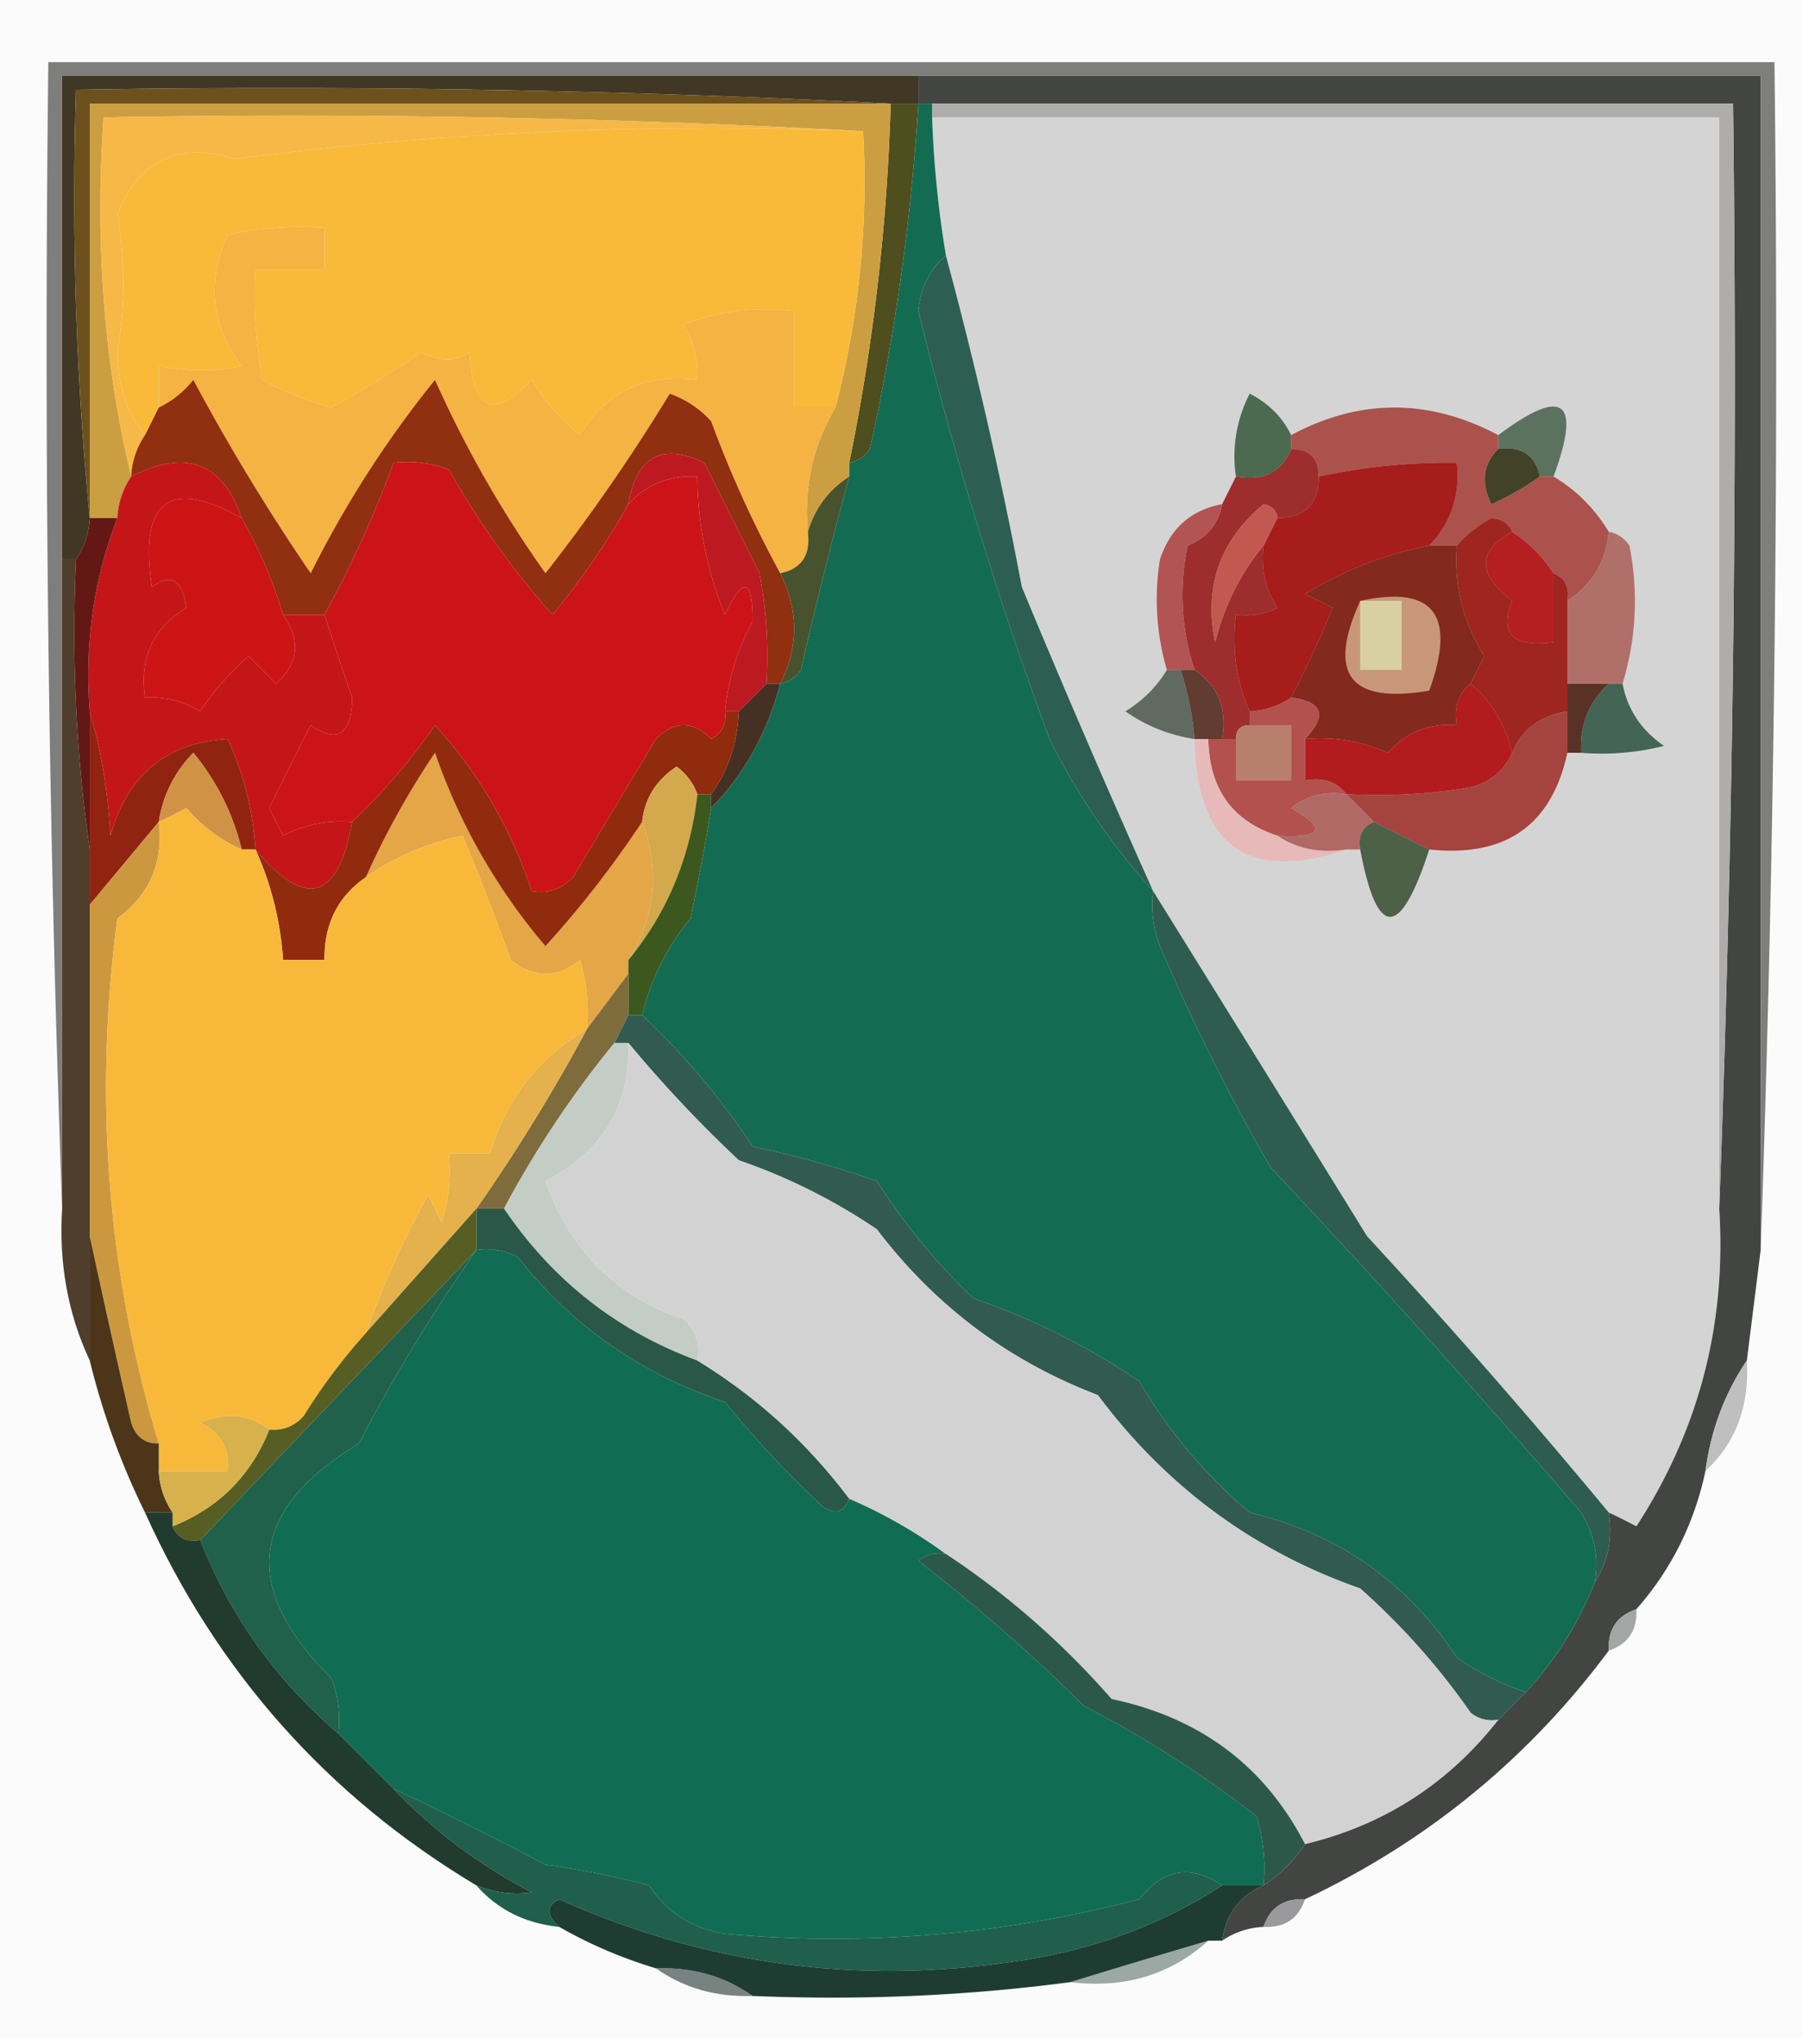 <svg xmlns="http://www.w3.org/2000/svg" width="131" height="148" style="shape-rendering:geometricPrecision;text-rendering:geometricPrecision;image-rendering:optimizeQuality;fill-rule:evenodd;clip-rule:evenodd"><path style="opacity:1" fill="#fbfbfb" d="M-.5-.5h131v148H-.5V-.5z"/><path style="opacity:1" fill="#d5d4d4" d="M67.5 8.5h57v79c.529 8.366-1.471 16.033-6 23a43.836 43.836 0 0 0-2-1 498.428 498.428 0 0 0-17.5-20 11612.78 11612.78 0 0 0-15.5-25 826.187 826.187 0 0 1-9.5-22 322.558 322.558 0 0 0-5.5-24 76.94 76.94 0 0 1-1-10z"/><path style="opacity:1" fill="#434543" d="M66.5 5.5h61v85l-1 8c-1.597 2.348-2.597 5.014-3 8-.807 3.795-2.474 7.128-5 10-1.406.473-2.073 1.473-2 3-5.831 7.831-13.165 13.831-22 18-1.527-.073-2.527.594-3 2a5.727 5.727 0 0 0-3 1c.27-1.93 1.27-3.264 3-4a10.162 10.162 0 0 0 3-3c5.705-1.369 10.371-4.369 14-9l2-2a25.06 25.06 0 0 0 5-8c.951-1.419 1.284-3.085 1-5 .65.304 1.317.637 2 1 4.529-6.967 6.529-14.634 6-23a1600.653 1600.653 0 0 0 1-80h-59v-2z"/><path style="opacity:1" fill="#7e7e7c" d="M127.5 90.5v-85H4.5v82a1722.842 1722.842 0 0 1-1-83h125c.331 28.838-.002 57.505-1 86z"/><path style="opacity:1" fill="#4e4e1e" d="M64.5 7.5h2a162.408 162.408 0 0 1-3.5 25c-.383.556-.883.89-1.5 1a151.65 151.65 0 0 0 3-26z"/><path style="opacity:1" fill="#aeadac" d="M67.5 8.5v-1h58c.331 26.839-.002 53.505-1 80v-79h-57z"/><path style="opacity:1" fill="#cc9e42" d="M64.5 7.5a151.65 151.65 0 0 1-3 26v1c-1.478.947-2.478 2.28-3 4-.29-3.285.377-6.285 2-9a64.7 64.7 0 0 0 2-20 756.847 756.847 0 0 0-55-1c-.636 9.064.03 17.731 2 26a5.728 5.728 0 0 0-1 3h-2v-30h58z"/><path style="opacity:1" fill="#f9ba3a" d="M62.5 9.5a64.7 64.7 0 0 1-2 20h-3v-7a16.869 16.869 0 0 0-8 1 6.845 6.845 0 0 1 1 4c-3.767-.474-6.6.859-8.5 4a15.007 15.007 0 0 1-3.5-4c-2.768 2.917-4.268 2.25-4.5-2-.97.698-2.137.698-3.5 0a65.858 65.858 0 0 1-6.5 4 22.731 22.731 0 0 1-5-2 32.437 32.437 0 0 1-.5-8h5v-3a24.939 24.939 0 0 0-7 .5c-1.537 3.356-1.204 6.523 1 9.5-1.826.42-3.826.42-6 0v3l-1 2c-1.294-1.548-1.96-3.548-2-6 .571-3.428.571-6.762 0-10 1.606-3.925 4.44-5.258 8.5-4a269.238 269.238 0 0 1 45.5-2z"/><path style="opacity:1" fill="#f6b947" d="M62.5 9.5a269.238 269.238 0 0 0-45.5 2c-4.06-1.258-6.894.075-8.5 4 .571 3.238.571 6.572 0 10 .04 2.452.706 4.452 2 6a5.728 5.728 0 0 0-1 3c-1.97-8.269-2.636-16.936-2-26 18.508-.33 36.84.003 55 1z"/><path style="opacity:1" fill="#403824" d="M66.5 5.5v2h-2a870.843 870.843 0 0 0-59-1c-.328 10.514.006 20.847 1 31a5.728 5.728 0 0 1-1 3h-1v-35h62z"/><path style="opacity:1" fill="#6c511c" d="M64.5 7.5h-58v30c-.994-10.153-1.328-20.486-1-31 19.84-.33 39.507.003 59 1z"/><path style="opacity:1" fill="#f4b343" d="M60.5 29.5c-1.623 2.715-2.29 5.715-2 9 .215 1.679-.452 2.679-2 3a82.785 82.785 0 0 1-5-11 7.291 7.291 0 0 0-3-2 134.523 134.523 0 0 1-9 13 81.57 81.57 0 0 1-8-14 76.76 76.76 0 0 0-9 14 151.444 151.444 0 0 1-8.5-14c-.708.88-1.542 1.547-2.5 2v-3c2.174.42 4.174.42 6 0-2.204-2.977-2.537-6.144-1-9.5a24.939 24.939 0 0 1 7-.5v3h-5a32.437 32.437 0 0 0 .5 8 22.731 22.731 0 0 0 5 2 65.858 65.858 0 0 0 6.5-4c1.363.698 2.53.698 3.5 0 .232 4.25 1.732 4.917 4.5 2a15.007 15.007 0 0 0 3.5 4c1.9-3.141 4.733-4.474 8.5-4a6.845 6.845 0 0 0-1-4 16.869 16.869 0 0 1 8-1v7h3z"/><path style="opacity:1" fill="#5b735e" d="M112.5 34.5h-1c-.321-1.548-1.321-2.215-3-2v-1c4.712-3.536 6.045-2.536 4 3z"/><path style="opacity:1" fill="#2c5f52" d="M68.5 18.5a322.558 322.558 0 0 1 5.5 24 826.187 826.187 0 0 0 9.5 22 48.433 48.433 0 0 1-7.5-11 291.257 291.257 0 0 1-9.5-31c.168-1.67.835-3.004 2-4z"/><path style="opacity:1" fill="#4b6a50" d="M93.5 31.5v1c-.683 1.676-2.017 2.343-4 2a9.864 9.864 0 0 1 1-6c1.355.688 2.355 1.688 3 3z"/><path style="opacity:1" fill="#ab524c" d="M108.5 31.5v1c-1.098 1.1-1.265 2.434-.5 4a19.62 19.62 0 0 0 3.5-2h1c1.639.972 2.973 2.306 4 4-.221 2.164-1.221 3.83-3 5 .172-.992-.162-1.658-1-2a10.177 10.177 0 0 0-3-3c-.235-.597-.735-.93-1.5-1-1.011.556-1.844 1.222-2.5 2h-2c1.581-1.642 2.247-3.642 2-6a44.831 44.831 0 0 0-10 1c0-1.333-.667-2-2-2v-1c4.969-2.66 9.969-2.66 15 0z"/><path style="opacity:1" fill="#414228" d="M108.5 32.5c1.679-.215 2.679.452 3 2a19.62 19.62 0 0 1-3.5 2c-.765-1.566-.598-2.9.5-4z"/><path style="opacity:1" fill="#9e2e2d" d="M93.5 32.5c1.333 0 2 .667 2 2 0 2-1 3-3 3-.06-.543-.393-.876-1-1-3.169 2.664-4.335 5.997-3.5 10 .67-2.674 1.837-5.007 3.5-7-.213 1.644.12 3.144 1 4.5a4.932 4.932 0 0 1-3 .5c-.302 2.56.032 4.893 1 7v1c-.667 0-1 .333-1 1h-1c.38-2.198-.287-3.865-2-5-.968-2.945-1.134-5.945-.5-9 1.417-.578 2.25-1.578 2.5-3l1-2c1.983.343 3.317-.324 4-2z"/><path style="opacity:1" fill="#912f11" d="M56.5 41.5c1.333 2.667 1.333 5.333 0 8h-1a32.437 32.437 0 0 0-.5-8l-4-8c-3.058-1.466-4.891-.466-5.5 3a52.08 52.08 0 0 1-5.5 8A61.185 61.185 0 0 1 32.5 34a8.434 8.434 0 0 0-4-.5 81.329 81.329 0 0 1-5 11h-3c-.764-2.518-1.764-4.851-3-7-1.377-4.022-4.043-5.022-8-3a5.728 5.728 0 0 1 1-3l1-2c.958-.453 1.792-1.12 2.5-2 2.569 4.8 5.402 9.467 8.5 14a76.76 76.76 0 0 1 9-14 81.57 81.57 0 0 0 8 14 134.523 134.523 0 0 0 9-13 7.291 7.291 0 0 1 3 2 82.785 82.785 0 0 0 5 11z"/><path style="opacity:1" fill="#b25453" d="M88.5 36.5c-.25 1.422-1.083 2.422-2.5 3-.634 3.055-.468 6.055.5 9h-2a18.164 18.164 0 0 1-.5-8c.748-2.251 2.248-3.584 4.5-4z"/><path style="opacity:1" fill="#a61d1b" d="M103.5 39.5c-3.123.592-6.123 1.758-9 3.5l2 1a78.896 78.896 0 0 1-3 6.5 5.728 5.728 0 0 1-3 1c-.968-2.107-1.302-4.44-1-7a4.932 4.932 0 0 0 3-.5c-.88-1.356-1.213-2.856-1-4.5l1-2c2 0 3-1 3-3a44.831 44.831 0 0 1 10-1c.247 2.358-.419 4.358-2 6z"/><path style="opacity:1" fill="#48532d" d="M61.5 34.5a345.658 345.658 0 0 0-3.5 14c-.383.556-.883.89-1.5 1 1.333-2.667 1.333-5.333 0-8 1.548-.321 2.215-1.321 2-3 .522-1.72 1.522-3.053 3-4z"/><path style="opacity:1" fill="#b61f22" d="M109.5 38.5a10.177 10.177 0 0 1 3 3v5c-2.962.383-3.962-.617-3-3-2.547-1.954-2.547-3.621 0-5z"/><path style="opacity:1" fill="#c35851" d="m92.5 37.5-1 2c-1.663 1.993-2.83 4.326-3.5 7-.835-4.003.331-7.336 3.5-10 .607.124.94.457 1 1z"/><path style="opacity:1" fill="#cd1415" d="M17.5 37.5c1.236 2.149 2.236 4.482 3 7 1.295 1.872 1.128 3.538-.5 5l-2-2a19.894 19.894 0 0 0-3.5 4 6.845 6.845 0 0 0-4-1c-.416-2.86.584-5.026 3-6.5-.3-2.024-1.133-2.524-2.5-1.5-.934-6.257 1.233-7.923 6.5-5z"/><path style="opacity:1" fill="#bd1920" d="m55.5 49.5-2 2h-1a16.813 16.813 0 0 1 2-6.5c.008-3.154-.658-3.32-2-.5a26.76 26.76 0 0 1-2-10c-2.014-.108-3.68.558-5 2 .609-3.466 2.442-4.466 5.5-3l4 8c.497 2.646.664 5.313.5 8z"/><path style="opacity:1" fill="#9e2520" d="M109.5 38.5c-2.547 1.379-2.547 3.046 0 5-.962 2.383.038 3.383 3 3v-5c.838.342 1.172 1.008 1 2v8c-1.955.299-3.289 1.299-4 3-.472-2.031-1.472-3.698-3-5 .304-.65.637-1.316 1-2-1.555-2.443-2.222-5.11-2-8 .656-.778 1.489-1.444 2.5-2 .765.07 1.265.403 1.5 1z"/><path style="opacity:1" fill="#b16f69" d="M116.5 38.5c.617.11 1.117.444 1.5 1 .659 3.388.492 6.721-.5 10h-4v-6c1.779-1.17 2.779-2.836 3-5z"/><path style="opacity:1" fill="#136c52" d="M66.5 7.5h1v1a76.94 76.94 0 0 0 1 10c-1.165.996-1.832 2.33-2 4a291.257 291.257 0 0 0 9.5 31 48.433 48.433 0 0 0 7.5 11 8.434 8.434 0 0 0 .5 4 148.858 148.858 0 0 0 8 16 780.473 780.473 0 0 1 22.5 25c.952 1.545 1.285 3.212 1 5a25.06 25.06 0 0 1-5 8 19.177 19.177 0 0 1-5-2.5c-3.593-5.467-8.593-8.967-15-10.5a36.588 36.588 0 0 1-8-9.5 50.536 50.536 0 0 0-12-6 44.865 44.865 0 0 1-7-8.5 73.673 73.673 0 0 0-9-2.5 53.34 53.34 0 0 0-8-9.5 17.343 17.343 0 0 1 3.5-7 168.19 168.19 0 0 0 1.5-8c2.391-2.435 4.058-5.435 5-9 .617-.11 1.117-.444 1.5-1a345.658 345.658 0 0 1 3.5-14v-1c.617-.11 1.117-.444 1.5-1a162.408 162.408 0 0 0 3.5-25z"/><path style="opacity:1" fill="#c41619" d="M17.5 37.5c-5.267-2.923-7.434-1.257-6.5 5 1.367-1.024 2.2-.524 2.5 1.5-2.416 1.474-3.416 3.64-3 6.5a6.845 6.845 0 0 1 4 1 19.894 19.894 0 0 1 3.5-4l2 2c1.628-1.462 1.795-3.128.5-5h3a270.779 270.779 0 0 0 2 6c-.038 2.687-1.038 3.354-3 2a387.3 387.3 0 0 0-3 6l1 2a9.106 9.106 0 0 1 5-1c-1.02 5.685-3.354 6.351-7 2-.194-2.83-.86-5.496-2-8-4.423.245-7.256 2.578-8.5 7-.18-3.195-.68-6.195-1.5-9-.38-4.91.287-9.576 2-14a5.728 5.728 0 0 1 1-3c3.957-2.022 6.623-1.022 8 3z"/><path style="opacity:1" fill="#cc1418" d="M45.5 36.5c1.32-1.442 2.986-2.108 5-2a26.76 26.76 0 0 0 2 10c1.342-2.82 2.008-2.654 2 .5a16.813 16.813 0 0 0-2 6.5c.13.876-.203 1.543-1 2-1.333-1.333-2.667-1.333-4 0l-6 10c-.825.886-1.825 1.219-3 1-1.472-4.48-3.805-8.48-7-12a45.043 45.043 0 0 1-6 7 9.106 9.106 0 0 0-5 1l-1-2a387.3 387.3 0 0 1 3-6c1.962 1.354 2.962.687 3-2a270.779 270.779 0 0 1-2-6 81.329 81.329 0 0 0 5-11 8.434 8.434 0 0 1 4 .5A61.185 61.185 0 0 0 40 44.5a52.08 52.08 0 0 0 5.5-8z"/><path style="opacity:1" fill="#84291d" d="M103.5 39.5h2c-.222 2.89.445 5.557 2 8-.363.684-.696 1.35-1 2-.904.709-1.237 1.709-1 3-1.992-.172-3.658.495-5 2a11.989 11.989 0 0 0-6-1c1.629-1.696 1.296-2.696-1-3a78.896 78.896 0 0 0 3-6.5l-2-1c2.877-1.742 5.877-2.908 9-3.5z"/><path style="opacity:1" fill="#c89779" d="M98.5 43.5c5.321-1.156 6.988 1.01 5 6.5-5.754.987-7.42-1.18-5-6.5z"/><path style="opacity:1" fill="#d8d0a3" d="M98.5 43.5h3v5h-3v-5z"/><path style="opacity:1" fill="#631815" d="M6.5 37.5h2c-1.713 4.424-2.38 9.09-2 14v10c-.991-6.813-1.325-13.813-1-21a5.728 5.728 0 0 0 1-3z"/><path style="opacity:1" fill="#616a60" d="M84.5 48.5h1c.557 1.735.89 3.402 1 5a11.64 11.64 0 0 1-5-2c1.27-.788 2.27-1.788 3-3z"/><path style="opacity:1" fill="#463024" d="M55.5 49.5h1c-.942 3.565-2.609 6.565-5 9v-1c1.238-1.714 1.905-3.714 2-6l2-2z"/><path style="opacity:1" fill="#603c31" d="M85.5 48.5h1c1.713 1.135 2.38 2.802 2 5h-2c-.11-1.598-.443-3.265-1-5z"/><path style="opacity:1" fill="#593227" d="M113.5 49.5h3c-1.442 1.32-2.108 2.986-2 5h-1v-5z"/><path style="opacity:1" fill="#446455" d="M116.5 49.5h1c.359 1.871 1.359 3.371 3 4.5a18.437 18.437 0 0 1-6 .5c-.108-2.014.558-3.68 2-5z"/><path style="opacity:1" fill="#b87f6c" d="M90.5 52.5h3v4h-4v-3c0-.667.333-1 1-1z"/><path style="opacity:1" fill="#b21c1e" d="M106.5 49.5c1.528 1.302 2.528 2.969 3 5-.558 1.29-1.558 2.123-3 2.5a40.939 40.939 0 0 1-9 .5c-.709-.904-1.709-1.237-3-1v-3a11.989 11.989 0 0 1 6 1c1.342-1.505 3.008-2.172 5-2-.237-1.291.096-2.291 1-3z"/><path style="opacity:1" fill="#b2514e" d="M93.5 50.5c2.296.304 2.629 1.304 1 3v3c1.291-.237 2.291.096 3 1-1.478-.262-2.811.071-4 1 2.63 1.505 2.297 2.171-1 2-3.269-1.06-4.935-3.393-5-7h2v3h4v-4h-3v-1a5.728 5.728 0 0 0 3-1z"/><path style="opacity:1" fill="#912411" d="M6.5 51.5c.82 2.805 1.32 5.805 1.5 9 1.244-4.422 4.077-6.755 8.5-7 1.14 2.504 1.806 5.17 2 8h-1a17.343 17.343 0 0 0-3.5-7c-1.372 1.41-2.205 3.077-2.5 5l-5 6v-14z"/><path style="opacity:1" fill="#d09245" d="M17.5 61.5c-1.524-.674-2.858-1.674-4-3-.684.363-1.35.696-2 1 .295-1.923 1.128-3.59 2.5-5a17.343 17.343 0 0 1 3.5 7z"/><path style="opacity:1" fill="#e7bab9" d="M86.5 53.5h1c.065 3.607 1.731 5.94 5 7 1.419.951 3.085 1.285 5 1-7.168 2.415-10.835-.251-11-8z"/><path style="opacity:1" fill="#a5433f" d="M113.5 51.5v3c-1.138 5.25-4.472 7.584-10 7l-4-2-2-2a40.939 40.939 0 0 0 9-.5c1.442-.377 2.442-1.21 3-2.5.711-1.701 2.045-2.701 4-3z"/><path style="opacity:1" fill="#e4a647" d="M46.5 59.5c1.303 3.47.97 6.803-1 10v1l-3 4c.16-1.7-.007-3.366-.5-5-1.667 1.333-3.333 1.333-5 0a204.14 204.14 0 0 0-3.5-9 18.674 18.674 0 0 0-7 3 60.038 60.038 0 0 1 5-9 43.423 43.423 0 0 0 8 14 74.77 74.77 0 0 0 7-9z"/><path style="opacity:1" fill="#912b0d" d="M52.5 51.5h1c-.095 2.286-.762 4.286-2 6h-1c-.283-.79-.783-1.456-1.5-2-1.481.97-2.315 2.304-2.5 4a74.77 74.77 0 0 1-7 9 43.423 43.423 0 0 1-8-14 60.038 60.038 0 0 0-5 9c-2.039 1.411-3.039 3.411-3 6h-3c-.194-2.83-.86-5.496-2-8 3.646 4.351 5.98 3.685 7-2a45.043 45.043 0 0 0 6-7c3.195 3.52 5.528 7.52 7 12 1.175.219 2.175-.114 3-1l6-10c1.333-1.333 2.667-1.333 4 0 .797-.457 1.13-1.124 1-2z"/><path style="opacity:1" fill="#b16966" d="m97.5 57.5 2 2c-.838.342-1.172 1.008-1 2h-1c-1.915.285-3.581-.049-5-1 3.297.171 3.63-.495 1-2 1.189-.929 2.522-1.262 4-1z"/><path style="opacity:1" fill="#d4a94d" d="M50.5 57.5c-.521 4.587-2.188 8.587-5 12 1.97-3.197 2.303-6.53 1-10 .185-1.696 1.019-3.03 2.5-4 .717.544 1.217 1.21 1.5 2z"/><path style="opacity:1" fill="#4d6048" d="m99.5 59.5 4 2c-2.111 6.498-3.778 6.498-5 0-.172-.992.162-1.658 1-2z"/><path style="opacity:1" fill="#3d581e" d="M50.5 57.5h1v1a168.19 168.19 0 0 1-1.5 8 17.343 17.343 0 0 0-3.5 7h-1v-4c2.812-3.413 4.479-7.413 5-12z"/><path style="opacity:1" fill="#cc983f" d="M11.5 59.5c.354 2.92-.646 5.254-3 7-1.72 12.973-.72 25.64 3 38-.997.03-1.664-.47-2-1.5a1190.784 1190.784 0 0 1-3-13.5v-24l5-6z"/><path style="opacity:1" fill="#503e2c" d="M4.5 40.5h1c-.325 7.187.009 14.187 1 21v37c-1.582-3.376-2.249-7.042-2-11v-47z"/><path style="opacity:1" fill="#7f6c3d" d="M45.5 70.5v3l-1 2a73.332 73.332 0 0 0-8 12h-2a129.02 129.02 0 0 0 8-13l3-4z"/><path style="opacity:1" fill="#e5b14d" d="M42.5 74.5a129.02 129.02 0 0 1-8 13l-8 9a66.191 66.191 0 0 1 4.5-10l1 2c.493-1.634.66-3.3.5-5h3c1.124-3.904 3.458-6.904 7-9z"/><path style="opacity:1" fill="#2e5d4f" d="M83.5 64.5a11612.78 11612.78 0 0 1 15.5 25 498.428 498.428 0 0 1 17.5 20c.284 1.915-.049 3.581-1 5 .285-1.788-.048-3.455-1-5a780.473 780.473 0 0 0-22.5-25 148.858 148.858 0 0 1-8-16 8.434 8.434 0 0 1-.5-4z"/><path style="opacity:1" fill="#f8b93b" d="M17.5 61.5h1c1.14 2.504 1.806 5.17 2 8h3c-.039-2.589.961-4.589 3-6a18.674 18.674 0 0 1 7-3 204.14 204.14 0 0 1 3.5 9c1.667 1.333 3.333 1.333 5 0 .493 1.634.66 3.3.5 5-3.542 2.096-5.876 5.096-7 9h-3c.16 1.7-.007 3.366-.5 5l-1-2a66.191 66.191 0 0 0-4.5 10 42.763 42.763 0 0 0-4.5 6c-.67.752-1.504 1.086-2.5 1-1.446-1.113-3.113-1.28-5-.5 1.473.71 2.14 1.876 2 3.5h-5v-2c-3.72-12.36-4.72-25.027-3-38 2.354-1.746 3.354-4.08 3-7 .65-.304 1.316-.637 2-1 1.142 1.326 2.476 2.326 4 3z"/><path style="opacity:1" fill="#c3cdc5" d="M44.5 75.5h1c.154 4.535-1.846 7.869-6 10 1.769 5.012 5.102 8.345 10 10 .886.825 1.219 1.825 1 3-5.82-2.148-10.486-5.814-14-11a73.332 73.332 0 0 1 8-12z"/><path style="opacity:1" fill="#315b50" d="M45.5 73.5h1a53.34 53.34 0 0 1 8 9.5 73.673 73.673 0 0 1 9 2.5 44.865 44.865 0 0 0 7 8.5 50.536 50.536 0 0 1 12 6 36.588 36.588 0 0 0 8 9.5c6.407 1.533 11.407 5.033 15 10.5a19.177 19.177 0 0 0 5 2.5l-2 2a2.428 2.428 0 0 1-2-.5 51.057 51.057 0 0 0-8-9c-7.711-2.699-14.044-7.366-19-14-6.467-2.464-11.8-6.464-16-12a42.41 42.41 0 0 0-10-5 94.358 94.358 0 0 1-8-8.5h-1l1-2z"/><path style="opacity:1" fill="#2a5848" d="M34.5 87.5h2c3.514 5.186 8.18 8.852 14 11 4.267 2.597 7.934 5.93 11 10-.397 1.025-1.063 1.192-2 .5a74.06 74.06 0 0 1-7-7.5c-6.126-2.049-11.126-5.549-15-10.5a4.932 4.932 0 0 0-3-.5v-3z"/><path style="opacity:1" fill="#575e24" d="M34.5 87.5v3a69188.384 69188.384 0 0 1-20 21c-.992.172-1.658-.162-2-1 3.333-1.333 5.667-3.667 7-7 .996.086 1.83-.248 2.5-1a42.763 42.763 0 0 1 4.5-6l8-9z"/><path style="opacity:1" fill="#106d53" d="M34.5 90.5a4.932 4.932 0 0 1 3 .5c3.874 4.951 8.874 8.451 15 10.5a74.06 74.06 0 0 0 7 7.5c.937.692 1.603.525 2-.5a35.68 35.68 0 0 1 7 4 2.429 2.429 0 0 0-2 .5 132.477 132.477 0 0 1 12 10.5 81.281 81.281 0 0 1 12.5 8c.493 1.634.66 3.301.5 5h-3c-2.273-1.539-4.273-1.206-6 1a87.123 87.123 0 0 1-30 2.5c-2.367-.374-4.2-1.541-5.5-3.5a59.176 59.176 0 0 0-7.5-1.5 256.367 256.367 0 0 0-11-5.5l-4-4a8.435 8.435 0 0 0-.5-4c-6.61-6.55-5.944-12.217 2-17 2.384-4.638 5.217-9.304 8.5-14z"/><path style="opacity:1" fill="#4c3519" d="M6.5 89.5c.945 4.376 1.945 8.876 3 13.5.336 1.03 1.003 1.53 2 1.5v2a5.728 5.728 0 0 0 1 3h-2a53.805 53.805 0 0 1-4-11v-9z"/><path style="opacity:1" fill="#d7b24c" d="M19.5 103.5c-1.333 3.333-3.667 5.667-7 7v-1a5.728 5.728 0 0 1-1-3h5c.14-1.624-.527-2.79-2-3.5 1.887-.78 3.554-.613 5 .5z"/><path style="opacity:1" fill="#d2d2d3" d="M45.5 75.5a94.358 94.358 0 0 0 8 8.5 42.41 42.41 0 0 1 10 5c4.2 5.536 9.533 9.536 16 12 4.956 6.634 11.289 11.301 19 14a51.057 51.057 0 0 1 8 9 2.428 2.428 0 0 0 2 .5c-3.629 4.631-8.295 7.631-14 9-2.912-5.644-7.579-9.144-14-10.5-3.576-4.082-7.576-7.582-12-10.5a35.68 35.68 0 0 0-7-4c-3.066-4.07-6.733-7.403-11-10 .219-1.175-.114-2.175-1-3-4.898-1.655-8.231-4.988-10-10 4.154-2.131 6.154-5.465 6-10z"/><path style="opacity:1" fill="#bfbfbf" d="M126.5 98.5c.193 3.311-.807 5.978-3 8 .403-2.986 1.403-5.652 3-8z"/><path style="opacity:1" fill="#20614b" d="M34.5 90.5c-3.283 4.696-6.116 9.362-8.5 14-7.944 4.783-8.61 10.45-2 17a8.435 8.435 0 0 1 .5 4c-4.49-3.826-7.823-8.493-10-14 6.694-7.026 13.361-14.026 20-21z"/><path style="opacity:1" fill="#223b2f" d="M10.5 109.5h2v1c.342.838 1.008 1.172 2 1 2.177 5.507 5.51 10.174 10 14l4 4c2.866 3.021 6.2 5.521 10 7.5-1.32.195-2.653.028-4-.5-10.79-6.461-18.79-15.461-24-27z"/><path style="opacity:1" fill="#a2a6a5" d="M118.5 116.5c.073 1.527-.594 2.527-2 3-.073-1.527.594-2.527 2-3z"/><path style="opacity:1" fill="#2c584a" d="M68.5 112.5c4.424 2.918 8.424 6.418 12 10.5 6.421 1.356 11.088 4.856 14 10.5a10.162 10.162 0 0 1-3 3 12.935 12.935 0 0 0-.5-5 81.281 81.281 0 0 0-12.5-8 132.477 132.477 0 0 0-12-10.5 2.429 2.429 0 0 1 2-.5z"/><path style="opacity:1" fill="#1f5f4c" d="M28.5 129.5a256.367 256.367 0 0 1 11 5.5c2.536.339 5.036.839 7.5 1.5 1.3 1.959 3.133 3.126 5.5 3.5a87.123 87.123 0 0 0 30-2.5c1.727-2.206 3.727-2.539 6-1-4.455 2.88-9.455 4.713-15 5.5-11.482 1.713-22.482.213-33-4.5-.963.47-.963 1.137 0 2-2.467-.255-4.467-1.255-6-3 1.347.528 2.68.695 4 .5-3.8-1.979-7.134-4.479-10-7.5z"/><path style="opacity:1" fill="#9a999b" d="M94.5 137.5c-.473 1.406-1.473 2.073-3 2 .473-1.406 1.473-2.073 3-2z"/><path style="opacity:1" fill="#9ca8a4" d="M87.5 140.5c-2.75 2.475-6.084 3.475-10 3a898.05 898.05 0 0 1 10-3z"/><path style="opacity:1" fill="#788281" d="M47.5 142.5c2.652-.09 4.986.576 7 2-2.652.09-4.986-.576-7-2z"/><path style="opacity:1" fill="#1f3c33" d="M88.5 136.5h3c-1.73.736-2.73 2.07-3 4h-1a898.05 898.05 0 0 0-10 3c-7.482.992-15.148 1.325-23 1-2.014-1.424-4.348-2.09-7-2-2.518-.764-4.851-1.764-7-3-.963-.863-.963-1.53 0-2 10.518 4.713 21.518 6.213 33 4.5 5.545-.787 10.545-2.62 15-5.5z"/></svg>